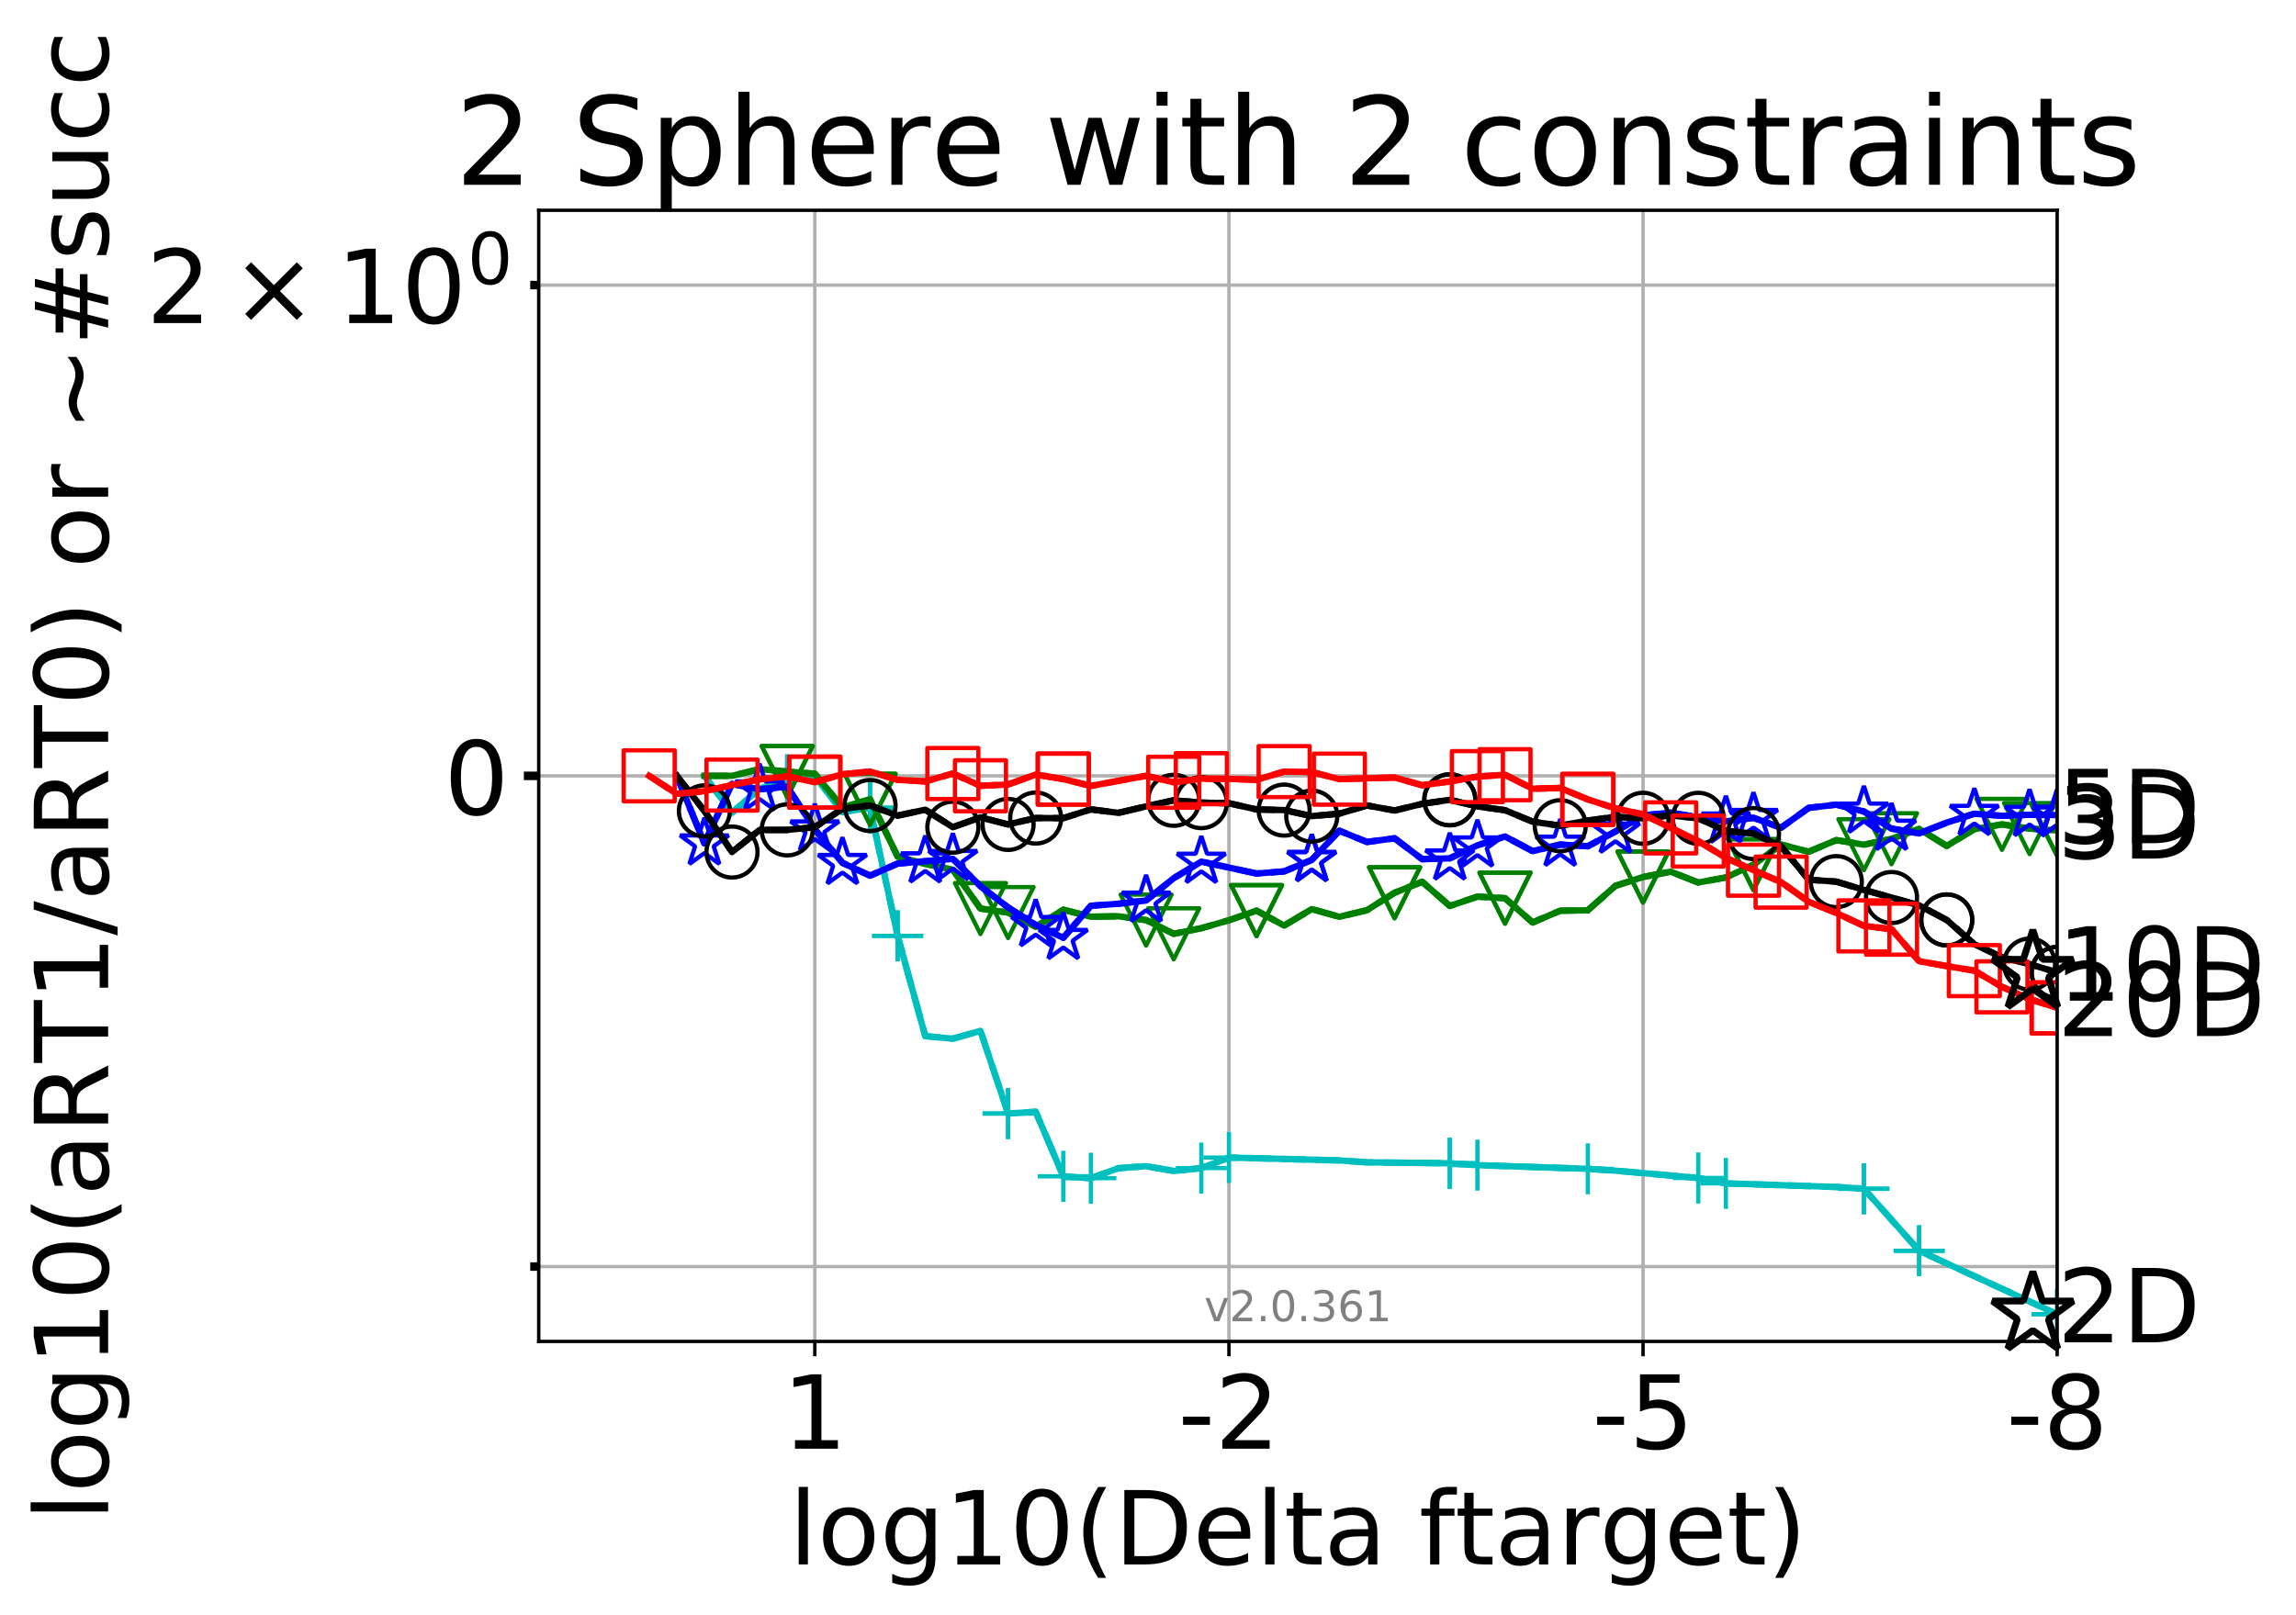 <?xml version="1.0" encoding="utf-8" standalone="no"?>
<!DOCTYPE svg PUBLIC "-//W3C//DTD SVG 1.1//EN"
  "http://www.w3.org/Graphics/SVG/1.1/DTD/svg11.dtd">
<!-- Created with matplotlib (http://matplotlib.org/) -->
<svg height="380pt" version="1.1" viewBox="0 0 540 380" width="540pt" xmlns="http://www.w3.org/2000/svg" xmlns:xlink="http://www.w3.org/1999/xlink">
 <defs>
  <style type="text/css">
*{stroke-linecap:butt;stroke-linejoin:round;}
  </style>
 </defs>
 <g id="figure_1">
  <g id="patch_1">
   <path d="M 0 380.235 
L 540.048 380.235 
L 540.048 0 
L 0 0 
z
" style="fill:#ffffff;"/>
  </g>
  <g id="axes_1">
   <g id="patch_2">
    <path d="M 126.707 315.58 
L 483.827 315.58 
L 483.827 49.468 
L 126.707 49.468 
z
" style="fill:#ffffff;"/>
   </g>
   <g id="matplotlib.axis_1">
    <g id="xtick_1">
     <g id="line2d_1">
      <path clip-path="url(#pe17e05e6d9)" d="M 483.827 315.58 
L 483.827 49.468 
" style="fill:none;stroke:#b0b0b0;stroke-linecap:square;stroke-width:0.8;"/>
     </g>
     <g id="line2d_2">
      <defs>
       <path d="M 0 0 
L 0 3.5 
" id="mbc5175b34f" style="stroke:#000000;stroke-width:0.8;"/>
      </defs>
      <g>
       <use style="stroke:#000000;stroke-width:0.8;" x="483.827" xlink:href="#mbc5175b34f" y="315.58"/>
      </g>
     </g>
     <g id="text_1">
      <!-- -8 -->
      <defs>
       <path d="M 4.891 31.391 
L 31.203 31.391 
L 31.203 23.391 
L 4.891 23.391 
z
" id="DejaVuSans-2d"/>
       <path d="M 31.781 34.625 
Q 24.75 34.625 20.719 30.859 
Q 16.703 27.094 16.703 20.516 
Q 16.703 13.922 20.719 10.156 
Q 24.75 6.391 31.781 6.391 
Q 38.812 6.391 42.859 10.172 
Q 46.922 13.969 46.922 20.516 
Q 46.922 27.094 42.891 30.859 
Q 38.875 34.625 31.781 34.625 
z
M 21.922 38.812 
Q 15.578 40.375 12.031 44.719 
Q 8.5 49.078 8.5 55.328 
Q 8.5 64.062 14.719 69.141 
Q 20.953 74.219 31.781 74.219 
Q 42.672 74.219 48.875 69.141 
Q 55.078 64.062 55.078 55.328 
Q 55.078 49.078 51.531 44.719 
Q 48 40.375 41.703 38.812 
Q 48.828 37.156 52.797 32.312 
Q 56.781 27.484 56.781 20.516 
Q 56.781 9.906 50.312 4.234 
Q 43.844 -1.422 31.781 -1.422 
Q 19.734 -1.422 13.25 4.234 
Q 6.781 9.906 6.781 20.516 
Q 6.781 27.484 10.781 32.312 
Q 14.797 37.156 21.922 38.812 
z
M 18.312 54.391 
Q 18.312 48.734 21.844 45.562 
Q 25.391 42.391 31.781 42.391 
Q 38.141 42.391 41.719 45.562 
Q 45.312 48.734 45.312 54.391 
Q 45.312 60.062 41.719 63.234 
Q 38.141 66.406 31.781 66.406 
Q 25.391 66.406 21.844 63.234 
Q 18.312 60.062 18.312 54.391 
z
" id="DejaVuSans-38"/>
      </defs>
      <g transform="translate(471.863 340.816)scale(0.24 -0.24)">
       <use xlink:href="#DejaVuSans-2d"/>
       <use x="36.084" xlink:href="#DejaVuSans-38"/>
      </g>
     </g>
    </g>
    <g id="xtick_2">
     <g id="line2d_3">
      <path clip-path="url(#pe17e05e6d9)" d="M 386.431 315.58 
L 386.431 49.468 
" style="fill:none;stroke:#b0b0b0;stroke-linecap:square;stroke-width:0.8;"/>
     </g>
     <g id="line2d_4">
      <g>
       <use style="stroke:#000000;stroke-width:0.8;" x="386.431" xlink:href="#mbc5175b34f" y="315.58"/>
      </g>
     </g>
     <g id="text_2">
      <!-- -5 -->
      <defs>
       <path d="M 10.797 72.906 
L 49.516 72.906 
L 49.516 64.594 
L 19.828 64.594 
L 19.828 46.734 
Q 21.969 47.469 24.109 47.828 
Q 26.266 48.188 28.422 48.188 
Q 40.625 48.188 47.75 41.5 
Q 54.891 34.812 54.891 23.391 
Q 54.891 11.625 47.562 5.094 
Q 40.234 -1.422 26.906 -1.422 
Q 22.312 -1.422 17.547 -0.641 
Q 12.797 0.141 7.719 1.703 
L 7.719 11.625 
Q 12.109 9.234 16.797 8.062 
Q 21.484 6.891 26.703 6.891 
Q 35.156 6.891 40.078 11.328 
Q 45.016 15.766 45.016 23.391 
Q 45.016 31 40.078 35.438 
Q 35.156 39.891 26.703 39.891 
Q 22.75 39.891 18.812 39.016 
Q 14.891 38.141 10.797 36.281 
z
" id="DejaVuSans-35"/>
      </defs>
      <g transform="translate(374.467 340.816)scale(0.24 -0.24)">
       <use xlink:href="#DejaVuSans-2d"/>
       <use x="36.084" xlink:href="#DejaVuSans-35"/>
      </g>
     </g>
    </g>
    <g id="xtick_3">
     <g id="line2d_5">
      <path clip-path="url(#pe17e05e6d9)" d="M 289.035 315.58 
L 289.035 49.468 
" style="fill:none;stroke:#b0b0b0;stroke-linecap:square;stroke-width:0.8;"/>
     </g>
     <g id="line2d_6">
      <g>
       <use style="stroke:#000000;stroke-width:0.8;" x="289.035" xlink:href="#mbc5175b34f" y="315.58"/>
      </g>
     </g>
     <g id="text_3">
      <!-- -2 -->
      <defs>
       <path d="M 19.188 8.297 
L 53.609 8.297 
L 53.609 0 
L 7.328 0 
L 7.328 8.297 
Q 12.938 14.109 22.625 23.891 
Q 32.328 33.688 34.812 36.531 
Q 39.547 41.844 41.422 45.531 
Q 43.312 49.219 43.312 52.781 
Q 43.312 58.594 39.234 62.25 
Q 35.156 65.922 28.609 65.922 
Q 23.969 65.922 18.812 64.312 
Q 13.672 62.703 7.812 59.422 
L 7.812 69.391 
Q 13.766 71.781 18.938 73 
Q 24.125 74.219 28.422 74.219 
Q 39.75 74.219 46.484 68.547 
Q 53.219 62.891 53.219 53.422 
Q 53.219 48.922 51.531 44.891 
Q 49.859 40.875 45.406 35.406 
Q 44.188 33.984 37.641 27.219 
Q 31.109 20.453 19.188 8.297 
z
" id="DejaVuSans-32"/>
      </defs>
      <g transform="translate(277.07 340.816)scale(0.24 -0.24)">
       <use xlink:href="#DejaVuSans-2d"/>
       <use x="36.084" xlink:href="#DejaVuSans-32"/>
      </g>
     </g>
    </g>
    <g id="xtick_4">
     <g id="line2d_7">
      <path clip-path="url(#pe17e05e6d9)" d="M 191.638 315.58 
L 191.638 49.468 
" style="fill:none;stroke:#b0b0b0;stroke-linecap:square;stroke-width:0.8;"/>
     </g>
     <g id="line2d_8">
      <g>
       <use style="stroke:#000000;stroke-width:0.8;" x="191.638" xlink:href="#mbc5175b34f" y="315.58"/>
      </g>
     </g>
     <g id="text_4">
      <!-- 1 -->
      <defs>
       <path d="M 12.406 8.297 
L 28.516 8.297 
L 28.516 63.922 
L 10.984 60.406 
L 10.984 69.391 
L 28.422 72.906 
L 38.281 72.906 
L 38.281 8.297 
L 54.391 8.297 
L 54.391 0 
L 12.406 0 
z
" id="DejaVuSans-31"/>
      </defs>
      <g transform="translate(184.003 340.816)scale(0.24 -0.24)">
       <use xlink:href="#DejaVuSans-31"/>
      </g>
     </g>
    </g>
    <g id="text_5">
     <!-- log10(Delta ftarget) -->
     <defs>
      <path d="M 9.422 75.984 
L 18.406 75.984 
L 18.406 0 
L 9.422 0 
z
" id="DejaVuSans-6c"/>
      <path d="M 30.609 48.391 
Q 23.391 48.391 19.188 42.75 
Q 14.984 37.109 14.984 27.297 
Q 14.984 17.484 19.156 11.844 
Q 23.344 6.203 30.609 6.203 
Q 37.797 6.203 41.984 11.859 
Q 46.188 17.531 46.188 27.297 
Q 46.188 37.016 41.984 42.703 
Q 37.797 48.391 30.609 48.391 
z
M 30.609 56 
Q 42.328 56 49.016 48.375 
Q 55.719 40.766 55.719 27.297 
Q 55.719 13.875 49.016 6.219 
Q 42.328 -1.422 30.609 -1.422 
Q 18.844 -1.422 12.172 6.219 
Q 5.516 13.875 5.516 27.297 
Q 5.516 40.766 12.172 48.375 
Q 18.844 56 30.609 56 
z
" id="DejaVuSans-6f"/>
      <path d="M 45.406 27.984 
Q 45.406 37.75 41.375 43.109 
Q 37.359 48.484 30.078 48.484 
Q 22.859 48.484 18.828 43.109 
Q 14.797 37.75 14.797 27.984 
Q 14.797 18.266 18.828 12.891 
Q 22.859 7.516 30.078 7.516 
Q 37.359 7.516 41.375 12.891 
Q 45.406 18.266 45.406 27.984 
z
M 54.391 6.781 
Q 54.391 -7.172 48.188 -13.984 
Q 42 -20.797 29.203 -20.797 
Q 24.469 -20.797 20.266 -20.094 
Q 16.062 -19.391 12.109 -17.922 
L 12.109 -9.188 
Q 16.062 -11.328 19.922 -12.344 
Q 23.781 -13.375 27.781 -13.375 
Q 36.625 -13.375 41.016 -8.766 
Q 45.406 -4.156 45.406 5.172 
L 45.406 9.625 
Q 42.625 4.781 38.281 2.391 
Q 33.938 0 27.875 0 
Q 17.828 0 11.672 7.656 
Q 5.516 15.328 5.516 27.984 
Q 5.516 40.672 11.672 48.328 
Q 17.828 56 27.875 56 
Q 33.938 56 38.281 53.609 
Q 42.625 51.219 45.406 46.391 
L 45.406 54.688 
L 54.391 54.688 
z
" id="DejaVuSans-67"/>
      <path d="M 31.781 66.406 
Q 24.172 66.406 20.328 58.906 
Q 16.5 51.422 16.5 36.375 
Q 16.5 21.391 20.328 13.891 
Q 24.172 6.391 31.781 6.391 
Q 39.453 6.391 43.281 13.891 
Q 47.125 21.391 47.125 36.375 
Q 47.125 51.422 43.281 58.906 
Q 39.453 66.406 31.781 66.406 
z
M 31.781 74.219 
Q 44.047 74.219 50.516 64.516 
Q 56.984 54.828 56.984 36.375 
Q 56.984 17.969 50.516 8.266 
Q 44.047 -1.422 31.781 -1.422 
Q 19.531 -1.422 13.062 8.266 
Q 6.594 17.969 6.594 36.375 
Q 6.594 54.828 13.062 64.516 
Q 19.531 74.219 31.781 74.219 
z
" id="DejaVuSans-30"/>
      <path d="M 31 75.875 
Q 24.469 64.656 21.281 53.656 
Q 18.109 42.672 18.109 31.391 
Q 18.109 20.125 21.312 9.062 
Q 24.516 -2 31 -13.188 
L 23.188 -13.188 
Q 15.875 -1.703 12.234 9.375 
Q 8.594 20.453 8.594 31.391 
Q 8.594 42.281 12.203 53.312 
Q 15.828 64.359 23.188 75.875 
z
" id="DejaVuSans-28"/>
      <path d="M 19.672 64.797 
L 19.672 8.109 
L 31.594 8.109 
Q 46.688 8.109 53.688 14.938 
Q 60.688 21.781 60.688 36.531 
Q 60.688 51.172 53.688 57.984 
Q 46.688 64.797 31.594 64.797 
z
M 9.812 72.906 
L 30.078 72.906 
Q 51.266 72.906 61.172 64.094 
Q 71.094 55.281 71.094 36.531 
Q 71.094 17.672 61.125 8.828 
Q 51.172 0 30.078 0 
L 9.812 0 
z
" id="DejaVuSans-44"/>
      <path d="M 56.203 29.594 
L 56.203 25.203 
L 14.891 25.203 
Q 15.484 15.922 20.484 11.062 
Q 25.484 6.203 34.422 6.203 
Q 39.594 6.203 44.453 7.469 
Q 49.312 8.734 54.109 11.281 
L 54.109 2.781 
Q 49.266 0.734 44.188 -0.344 
Q 39.109 -1.422 33.891 -1.422 
Q 20.797 -1.422 13.156 6.188 
Q 5.516 13.812 5.516 26.812 
Q 5.516 40.234 12.766 48.109 
Q 20.016 56 32.328 56 
Q 43.359 56 49.781 48.891 
Q 56.203 41.797 56.203 29.594 
z
M 47.219 32.234 
Q 47.125 39.594 43.094 43.984 
Q 39.062 48.391 32.422 48.391 
Q 24.906 48.391 20.391 44.141 
Q 15.875 39.891 15.188 32.172 
z
" id="DejaVuSans-65"/>
      <path d="M 18.312 70.219 
L 18.312 54.688 
L 36.812 54.688 
L 36.812 47.703 
L 18.312 47.703 
L 18.312 18.016 
Q 18.312 11.328 20.141 9.422 
Q 21.969 7.516 27.594 7.516 
L 36.812 7.516 
L 36.812 0 
L 27.594 0 
Q 17.188 0 13.234 3.875 
Q 9.281 7.766 9.281 18.016 
L 9.281 47.703 
L 2.688 47.703 
L 2.688 54.688 
L 9.281 54.688 
L 9.281 70.219 
z
" id="DejaVuSans-74"/>
      <path d="M 34.281 27.484 
Q 23.391 27.484 19.188 25 
Q 14.984 22.516 14.984 16.5 
Q 14.984 11.719 18.141 8.906 
Q 21.297 6.109 26.703 6.109 
Q 34.188 6.109 38.703 11.406 
Q 43.219 16.703 43.219 25.484 
L 43.219 27.484 
z
M 52.203 31.203 
L 52.203 0 
L 43.219 0 
L 43.219 8.297 
Q 40.141 3.328 35.547 0.953 
Q 30.953 -1.422 24.312 -1.422 
Q 15.922 -1.422 10.953 3.297 
Q 6 8.016 6 15.922 
Q 6 25.141 12.172 29.828 
Q 18.359 34.516 30.609 34.516 
L 43.219 34.516 
L 43.219 35.406 
Q 43.219 41.609 39.141 45 
Q 35.062 48.391 27.688 48.391 
Q 23 48.391 18.547 47.266 
Q 14.109 46.141 10.016 43.891 
L 10.016 52.203 
Q 14.938 54.109 19.578 55.047 
Q 24.219 56 28.609 56 
Q 40.484 56 46.344 49.844 
Q 52.203 43.703 52.203 31.203 
z
" id="DejaVuSans-61"/>
      <path id="DejaVuSans-20"/>
      <path d="M 37.109 75.984 
L 37.109 68.5 
L 28.516 68.5 
Q 23.688 68.5 21.797 66.547 
Q 19.922 64.594 19.922 59.516 
L 19.922 54.688 
L 34.719 54.688 
L 34.719 47.703 
L 19.922 47.703 
L 19.922 0 
L 10.891 0 
L 10.891 47.703 
L 2.297 47.703 
L 2.297 54.688 
L 10.891 54.688 
L 10.891 58.5 
Q 10.891 67.625 15.141 71.797 
Q 19.391 75.984 28.609 75.984 
z
" id="DejaVuSans-66"/>
      <path d="M 41.109 46.297 
Q 39.594 47.172 37.812 47.578 
Q 36.031 48 33.891 48 
Q 26.266 48 22.188 43.047 
Q 18.109 38.094 18.109 28.812 
L 18.109 0 
L 9.078 0 
L 9.078 54.688 
L 18.109 54.688 
L 18.109 46.188 
Q 20.953 51.172 25.484 53.578 
Q 30.031 56 36.531 56 
Q 37.453 56 38.578 55.875 
Q 39.703 55.766 41.062 55.516 
z
" id="DejaVuSans-72"/>
      <path d="M 8.016 75.875 
L 15.828 75.875 
Q 23.141 64.359 26.781 53.312 
Q 30.422 42.281 30.422 31.391 
Q 30.422 20.453 26.781 9.375 
Q 23.141 -1.703 15.828 -13.188 
L 8.016 -13.188 
Q 14.5 -2 17.703 9.062 
Q 20.906 20.125 20.906 31.391 
Q 20.906 42.672 17.703 53.656 
Q 14.5 64.656 8.016 75.875 
z
" id="DejaVuSans-29"/>
     </defs>
     <g transform="translate(185.592 368.043)scale(0.24 -0.24)">
      <use xlink:href="#DejaVuSans-6c"/>
      <use x="27.783" xlink:href="#DejaVuSans-6f"/>
      <use x="88.965" xlink:href="#DejaVuSans-67"/>
      <use x="152.441" xlink:href="#DejaVuSans-31"/>
      <use x="216.064" xlink:href="#DejaVuSans-30"/>
      <use x="279.688" xlink:href="#DejaVuSans-28"/>
      <use x="318.701" xlink:href="#DejaVuSans-44"/>
      <use x="395.703" xlink:href="#DejaVuSans-65"/>
      <use x="457.227" xlink:href="#DejaVuSans-6c"/>
      <use x="485.01" xlink:href="#DejaVuSans-74"/>
      <use x="524.219" xlink:href="#DejaVuSans-61"/>
      <use x="585.498" xlink:href="#DejaVuSans-20"/>
      <use x="617.285" xlink:href="#DejaVuSans-66"/>
      <use x="652.475" xlink:href="#DejaVuSans-74"/>
      <use x="691.684" xlink:href="#DejaVuSans-61"/>
      <use x="752.963" xlink:href="#DejaVuSans-72"/>
      <use x="794.061" xlink:href="#DejaVuSans-67"/>
      <use x="857.537" xlink:href="#DejaVuSans-65"/>
      <use x="919.061" xlink:href="#DejaVuSans-74"/>
      <use x="958.27" xlink:href="#DejaVuSans-29"/>
     </g>
    </g>
   </g>
   <g id="matplotlib.axis_2">
    <g id="ytick_1">
     <g id="line2d_9">
      <path clip-path="url(#pe17e05e6d9)" d="M 126.707 182.524 
L 483.827 182.524 
" style="fill:none;stroke:#b0b0b0;stroke-linecap:square;stroke-width:0.8;"/>
     </g>
     <g id="line2d_10">
      <defs>
       <path d="M 0 0 
L -3.5 0 
" id="m112c23f086" style="stroke:#000000;stroke-width:2;"/>
      </defs>
      <g>
       <use style="stroke:#000000;stroke-width:2;" x="126.707" xlink:href="#m112c23f086" y="182.524"/>
      </g>
     </g>
     <g id="text_6">
      <!-- 0 -->
      <g transform="translate(104.438 191.642)scale(0.24 -0.24)">
       <use xlink:href="#DejaVuSans-30"/>
      </g>
     </g>
    </g>
    <g id="ytick_2">
     <g id="line2d_11">
      <path clip-path="url(#pe17e05e6d9)" d="M 126.707 297.974 
L 483.827 297.974 
" style="fill:none;stroke:#b0b0b0;stroke-linecap:square;stroke-width:0.8;"/>
     </g>
     <g id="line2d_12">
      <defs>
       <path d="M 0 0 
L -2 0 
" id="mca114f76ba" style="stroke:#000000;stroke-width:2;"/>
      </defs>
      <g>
       <use style="stroke:#000000;stroke-width:2;" x="126.707" xlink:href="#mca114f76ba" y="297.974"/>
      </g>
     </g>
    </g>
    <g id="ytick_3">
     <g id="line2d_13">
      <path clip-path="url(#pe17e05e6d9)" d="M 126.707 67.073 
L 483.827 67.073 
" style="fill:none;stroke:#b0b0b0;stroke-linecap:square;stroke-width:0.8;"/>
     </g>
     <g id="line2d_14">
      <g>
       <use style="stroke:#000000;stroke-width:2;" x="126.707" xlink:href="#mca114f76ba" y="67.073"/>
      </g>
     </g>
     <g id="text_7">
      <!-- $\mathdefault{2\times10^{0}}$ -->
      <defs>
       <path d="M 70.125 53.719 
L 47.797 31.297 
L 70.125 8.984 
L 64.312 3.078 
L 41.891 25.484 
L 19.484 3.078 
L 13.719 8.984 
L 35.984 31.297 
L 13.719 53.719 
L 19.484 59.625 
L 41.891 37.203 
L 64.312 59.625 
z
" id="DejaVuSans-d7"/>
      </defs>
      <g transform="translate(34.428 76.191)scale(0.24 -0.24)">
       <use transform="translate(0 0.766)" xlink:href="#DejaVuSans-32"/>
       <use transform="translate(83.105 0.766)" xlink:href="#DejaVuSans-d7"/>
       <use transform="translate(186.377 0.766)" xlink:href="#DejaVuSans-31"/>
       <use transform="translate(250 0.766)" xlink:href="#DejaVuSans-30"/>
       <use transform="translate(314.58 39.047)scale(0.7)" xlink:href="#DejaVuSans-30"/>
      </g>
     </g>
    </g>
    <g id="text_8">
     <!-- log10(aRT1/aRT0) or ~#succ -->
     <defs>
      <path d="M 44.391 34.188 
Q 47.562 33.109 50.562 29.594 
Q 53.562 26.078 56.594 19.922 
L 66.609 0 
L 56 0 
L 46.688 18.703 
Q 43.062 26.031 39.672 28.422 
Q 36.281 30.812 30.422 30.812 
L 19.672 30.812 
L 19.672 0 
L 9.812 0 
L 9.812 72.906 
L 32.078 72.906 
Q 44.578 72.906 50.734 67.672 
Q 56.891 62.453 56.891 51.906 
Q 56.891 45.016 53.688 40.469 
Q 50.484 35.938 44.391 34.188 
z
M 19.672 64.797 
L 19.672 38.922 
L 32.078 38.922 
Q 39.203 38.922 42.844 42.219 
Q 46.484 45.516 46.484 51.906 
Q 46.484 58.297 42.844 61.547 
Q 39.203 64.797 32.078 64.797 
z
" id="DejaVuSans-52"/>
      <path d="M -0.297 72.906 
L 61.375 72.906 
L 61.375 64.594 
L 35.5 64.594 
L 35.5 0 
L 25.594 0 
L 25.594 64.594 
L -0.297 64.594 
z
" id="DejaVuSans-54"/>
      <path d="M 25.391 72.906 
L 33.688 72.906 
L 8.297 -9.281 
L 0 -9.281 
z
" id="DejaVuSans-2f"/>
      <path d="M 73.188 39.891 
L 73.188 31.203 
Q 68.062 27.344 63.688 25.688 
Q 59.328 24.031 54.594 24.031 
Q 49.219 24.031 42.094 26.906 
Q 41.547 27.094 41.312 27.203 
Q 40.969 27.344 40.234 27.594 
Q 32.672 30.609 28.078 30.609 
Q 23.781 30.609 19.578 28.734 
Q 15.375 26.859 10.594 22.797 
L 10.594 31.5 
Q 15.719 35.359 20.094 37.031 
Q 24.469 38.719 29.203 38.719 
Q 34.578 38.719 41.75 35.797 
Q 42.234 35.594 42.484 35.5 
Q 42.875 35.359 43.562 35.109 
Q 51.125 32.078 55.719 32.078 
Q 59.906 32.078 64.031 33.938 
Q 68.172 35.797 73.188 39.891 
z
" id="DejaVuSans-7e"/>
      <path d="M 51.125 44 
L 36.922 44 
L 32.812 27.688 
L 47.125 27.688 
z
M 43.797 71.781 
L 38.719 51.516 
L 52.984 51.516 
L 58.109 71.781 
L 65.922 71.781 
L 60.891 51.516 
L 76.125 51.516 
L 76.125 44 
L 58.984 44 
L 54.984 27.688 
L 70.516 27.688 
L 70.516 20.219 
L 53.078 20.219 
L 48 0 
L 40.188 0 
L 45.219 20.219 
L 30.906 20.219 
L 25.875 0 
L 18.016 0 
L 23.094 20.219 
L 7.719 20.219 
L 7.719 27.688 
L 24.906 27.688 
L 29 44 
L 13.281 44 
L 13.281 51.516 
L 30.906 51.516 
L 35.891 71.781 
z
" id="DejaVuSans-23"/>
      <path d="M 44.281 53.078 
L 44.281 44.578 
Q 40.484 46.531 36.375 47.5 
Q 32.281 48.484 27.875 48.484 
Q 21.188 48.484 17.844 46.438 
Q 14.5 44.391 14.5 40.281 
Q 14.5 37.156 16.891 35.375 
Q 19.281 33.594 26.516 31.984 
L 29.594 31.297 
Q 39.156 29.25 43.188 25.516 
Q 47.219 21.781 47.219 15.094 
Q 47.219 7.469 41.188 3.016 
Q 35.156 -1.422 24.609 -1.422 
Q 20.219 -1.422 15.453 -0.562 
Q 10.688 0.297 5.422 2 
L 5.422 11.281 
Q 10.406 8.688 15.234 7.391 
Q 20.062 6.109 24.812 6.109 
Q 31.156 6.109 34.562 8.281 
Q 37.984 10.453 37.984 14.406 
Q 37.984 18.062 35.516 20.016 
Q 33.062 21.969 24.703 23.781 
L 21.578 24.516 
Q 13.234 26.266 9.516 29.906 
Q 5.812 33.547 5.812 39.891 
Q 5.812 47.609 11.281 51.797 
Q 16.75 56 26.812 56 
Q 31.781 56 36.172 55.266 
Q 40.578 54.547 44.281 53.078 
z
" id="DejaVuSans-73"/>
      <path d="M 8.5 21.578 
L 8.5 54.688 
L 17.484 54.688 
L 17.484 21.922 
Q 17.484 14.156 20.5 10.266 
Q 23.531 6.391 29.594 6.391 
Q 36.859 6.391 41.078 11.031 
Q 45.312 15.672 45.312 23.688 
L 45.312 54.688 
L 54.297 54.688 
L 54.297 0 
L 45.312 0 
L 45.312 8.406 
Q 42.047 3.422 37.719 1 
Q 33.406 -1.422 27.688 -1.422 
Q 18.266 -1.422 13.375 4.438 
Q 8.5 10.297 8.5 21.578 
z
M 31.109 56 
z
" id="DejaVuSans-75"/>
      <path d="M 48.781 52.594 
L 48.781 44.188 
Q 44.969 46.297 41.141 47.344 
Q 37.312 48.391 33.406 48.391 
Q 24.656 48.391 19.812 42.844 
Q 14.984 37.312 14.984 27.297 
Q 14.984 17.281 19.812 11.734 
Q 24.656 6.203 33.406 6.203 
Q 37.312 6.203 41.141 7.25 
Q 44.969 8.297 48.781 10.406 
L 48.781 2.094 
Q 45.016 0.344 40.984 -0.531 
Q 36.969 -1.422 32.422 -1.422 
Q 20.062 -1.422 12.781 6.344 
Q 5.516 14.109 5.516 27.297 
Q 5.516 40.672 12.859 48.328 
Q 20.219 56 33.016 56 
Q 37.156 56 41.109 55.141 
Q 45.062 54.297 48.781 52.594 
z
" id="DejaVuSans-63"/>
     </defs>
     <g transform="translate(25.436 357.848)rotate(-90)scale(0.24 -0.24)">
      <use xlink:href="#DejaVuSans-6c"/>
      <use x="27.783" xlink:href="#DejaVuSans-6f"/>
      <use x="88.965" xlink:href="#DejaVuSans-67"/>
      <use x="152.441" xlink:href="#DejaVuSans-31"/>
      <use x="216.064" xlink:href="#DejaVuSans-30"/>
      <use x="279.688" xlink:href="#DejaVuSans-28"/>
      <use x="318.701" xlink:href="#DejaVuSans-61"/>
      <use x="379.98" xlink:href="#DejaVuSans-52"/>
      <use x="449.354" xlink:href="#DejaVuSans-54"/>
      <use x="510.438" xlink:href="#DejaVuSans-31"/>
      <use x="574.061" xlink:href="#DejaVuSans-2f"/>
      <use x="607.752" xlink:href="#DejaVuSans-61"/>
      <use x="669.031" xlink:href="#DejaVuSans-52"/>
      <use x="738.404" xlink:href="#DejaVuSans-54"/>
      <use x="799.488" xlink:href="#DejaVuSans-30"/>
      <use x="863.111" xlink:href="#DejaVuSans-29"/>
      <use x="902.125" xlink:href="#DejaVuSans-20"/>
      <use x="933.912" xlink:href="#DejaVuSans-6f"/>
      <use x="995.094" xlink:href="#DejaVuSans-72"/>
      <use x="1036.207" xlink:href="#DejaVuSans-20"/>
      <use x="1067.994" xlink:href="#DejaVuSans-7e"/>
      <use x="1151.783" xlink:href="#DejaVuSans-23"/>
      <use x="1235.572" xlink:href="#DejaVuSans-73"/>
      <use x="1287.672" xlink:href="#DejaVuSans-75"/>
      <use x="1351.051" xlink:href="#DejaVuSans-63"/>
      <use x="1406.031" xlink:href="#DejaVuSans-63"/>
     </g>
    </g>
   </g>
   <g id="line2d_15">
    <path clip-path="url(#pe17e05e6d9)" d="M 165.666 182.524 
L 172.159 191.178 
L 178.652 185.525 
L 185.145 183.473 
L 191.638 182.524 
L 198.131 191.067 
L 204.625 190.039 
L 211.118 220.166 
L 217.611 243.758 
L 224.104 244.363 
L 230.597 242.517 
L 237.09 261.972 
L 243.583 261.549 
L 250.076 276.74 
L 256.569 277.182 
L 263.062 274.823 
L 269.555 274.355 
L 276.049 275.485 
L 282.542 274.801 
L 289.035 272.325 
L 315.007 273.002 
L 321.5 273.448 
L 340.979 273.672 
L 347.473 274.11 
L 373.445 274.978 
L 379.938 275.41 
L 399.417 277.127 
L 405.91 278.403 
L 431.883 279.249 
L 438.376 279.67 
L 451.362 294.259 
L 483.827 309.169 
" style="fill:none;stroke:#00bfbf;stroke-dasharray:5.55,2.4;stroke-dashoffset:0;stroke-width:1.5;"/>
   </g>
   <g id="line2d_16">
    <defs>
     <path d="M -6 0 
L 6 0 
M 0 6 
L 0 -6 
" id="mf8aa1dcec4" style="stroke:#00bfbf;"/>
    </defs>
    <g clip-path="url(#pe17e05e6d9)">
     <use style="fill:none;stroke:#00bfbf;" x="185.145" xlink:href="#mf8aa1dcec4" y="183.473"/>
     <use style="fill:none;stroke:#00bfbf;" x="204.625" xlink:href="#mf8aa1dcec4" y="190.039"/>
     <use style="fill:none;stroke:#00bfbf;" x="211.118" xlink:href="#mf8aa1dcec4" y="220.166"/>
     <use style="fill:none;stroke:#00bfbf;" x="237.09" xlink:href="#mf8aa1dcec4" y="261.972"/>
     <use style="fill:none;stroke:#00bfbf;" x="256.569" xlink:href="#mf8aa1dcec4" y="277.182"/>
     <use style="fill:none;stroke:#00bfbf;" x="289.035" xlink:href="#mf8aa1dcec4" y="272.325"/>
     <use style="fill:none;stroke:#00bfbf;" x="340.979" xlink:href="#mf8aa1dcec4" y="273.672"/>
     <use style="fill:none;stroke:#00bfbf;" x="347.473" xlink:href="#mf8aa1dcec4" y="274.11"/>
     <use style="fill:none;stroke:#00bfbf;" x="399.417" xlink:href="#mf8aa1dcec4" y="277.127"/>
     <use style="fill:none;stroke:#00bfbf;" x="438.376" xlink:href="#mf8aa1dcec4" y="279.67"/>
     <use style="fill:none;stroke:#00bfbf;" x="451.362" xlink:href="#mf8aa1dcec4" y="294.259"/>
     <use style="fill:none;stroke:#00bfbf;" x="483.827" xlink:href="#mf8aa1dcec4" y="309.169"/>
    </g>
   </g>
   <g id="line2d_17"/>
   <g id="line2d_18">
    <path clip-path="url(#pe17e05e6d9)" d="M 165.666 182.524 
L 172.159 191.178 
L 178.652 185.525 
L 185.145 183.473 
L 191.638 182.524 
L 198.131 191.067 
L 204.625 190.039 
L 211.118 220.166 
L 217.611 243.758 
L 224.104 244.363 
L 230.597 242.517 
L 237.09 261.972 
L 243.583 261.549 
L 250.076 276.74 
L 256.569 277.182 
L 263.062 274.823 
L 269.555 274.355 
L 276.049 275.485 
L 282.542 274.801 
L 289.035 272.325 
L 315.007 273.002 
L 321.5 273.448 
L 340.979 273.672 
L 347.473 274.11 
L 373.445 274.978 
L 379.938 275.41 
L 399.417 277.127 
L 405.91 278.403 
L 431.883 279.249 
L 438.376 279.67 
L 451.362 294.259 
L 483.827 309.169 
" style="fill:none;stroke:#00bfbf;stroke-linecap:square;stroke-width:1.5;"/>
   </g>
   <g id="line2d_19">
    <g clip-path="url(#pe17e05e6d9)">
     <use style="fill:none;stroke:#00bfbf;" x="185.145" xlink:href="#mf8aa1dcec4" y="183.473"/>
     <use style="fill:none;stroke:#00bfbf;" x="204.625" xlink:href="#mf8aa1dcec4" y="190.039"/>
     <use style="fill:none;stroke:#00bfbf;" x="211.118" xlink:href="#mf8aa1dcec4" y="220.166"/>
     <use style="fill:none;stroke:#00bfbf;" x="237.09" xlink:href="#mf8aa1dcec4" y="261.972"/>
     <use style="fill:none;stroke:#00bfbf;" x="250.076" xlink:href="#mf8aa1dcec4" y="276.74"/>
     <use style="fill:none;stroke:#00bfbf;" x="282.542" xlink:href="#mf8aa1dcec4" y="274.801"/>
     <use style="fill:none;stroke:#00bfbf;" x="340.979" xlink:href="#mf8aa1dcec4" y="273.672"/>
     <use style="fill:none;stroke:#00bfbf;" x="373.445" xlink:href="#mf8aa1dcec4" y="274.978"/>
     <use style="fill:none;stroke:#00bfbf;" x="405.91" xlink:href="#mf8aa1dcec4" y="278.403"/>
     <use style="fill:none;stroke:#00bfbf;" x="438.376" xlink:href="#mf8aa1dcec4" y="279.67"/>
     <use style="fill:none;stroke:#00bfbf;" x="451.362" xlink:href="#mf8aa1dcec4" y="294.259"/>
     <use style="fill:none;stroke:#00bfbf;" x="483.827" xlink:href="#mf8aa1dcec4" y="309.169"/>
    </g>
   </g>
   <g id="line2d_20">
    <path clip-path="url(#pe17e05e6d9)" d="M 165.666 182.524 
L 172.159 182.524 
L 178.652 180.945 
L 185.145 181.514 
L 191.638 182.032 
L 198.131 189.928 
L 204.625 188.046 
L 211.118 201.53 
L 217.611 203.238 
L 224.104 204.601 
L 230.597 213.748 
L 237.09 214.69 
L 243.583 218.033 
L 250.076 214.016 
L 256.569 215.664 
L 263.062 215.562 
L 269.555 216.465 
L 276.049 219.691 
L 282.542 218.365 
L 289.035 216.501 
L 295.528 214.238 
L 302.021 217.752 
L 308.514 213.874 
L 315.007 215.686 
L 321.5 214.13 
L 327.993 210.026 
L 334.486 207.446 
L 340.979 213.135 
L 347.473 210.938 
L 353.966 211.308 
L 360.459 217.024 
L 366.952 214.256 
L 373.445 214.148 
L 379.938 208.402 
L 386.431 206.328 
L 392.924 205.075 
L 399.417 207.618 
L 405.91 206.433 
L 412.404 203.422 
L 418.897 198.684 
L 425.39 200.383 
L 431.883 197.641 
L 438.376 198.726 
L 444.869 197.326 
L 451.362 195.017 
L 457.855 199.014 
L 464.348 195.064 
L 470.841 193.942 
L 477.334 194.932 
L 483.827 195.369 
" style="fill:none;stroke:#008000;stroke-dasharray:5.55,2.4;stroke-dashoffset:0;stroke-width:1.5;"/>
   </g>
   <g id="line2d_21">
    <defs>
     <path d="M -0 6 
L 6 -6 
L -6 -6 
z
" id="m6964d6e59c" style="stroke:#008000;stroke-linejoin:miter;"/>
    </defs>
    <g clip-path="url(#pe17e05e6d9)">
     <use style="fill:none;stroke:#008000;stroke-linejoin:miter;" x="185.145" xlink:href="#m6964d6e59c" y="181.514"/>
     <use style="fill:none;stroke:#008000;stroke-linejoin:miter;" x="204.625" xlink:href="#m6964d6e59c" y="188.046"/>
     <use style="fill:none;stroke:#008000;stroke-linejoin:miter;" x="237.09" xlink:href="#m6964d6e59c" y="214.69"/>
     <use style="fill:none;stroke:#008000;stroke-linejoin:miter;" x="276.049" xlink:href="#m6964d6e59c" y="219.691"/>
     <use style="fill:none;stroke:#008000;stroke-linejoin:miter;" x="295.528" xlink:href="#m6964d6e59c" y="214.238"/>
     <use style="fill:none;stroke:#008000;stroke-linejoin:miter;" x="327.993" xlink:href="#m6964d6e59c" y="210.026"/>
     <use style="fill:none;stroke:#008000;stroke-linejoin:miter;" x="353.966" xlink:href="#m6964d6e59c" y="211.308"/>
     <use style="fill:none;stroke:#008000;stroke-linejoin:miter;" x="386.431" xlink:href="#m6964d6e59c" y="206.328"/>
     <use style="fill:none;stroke:#008000;stroke-linejoin:miter;" x="412.404" xlink:href="#m6964d6e59c" y="203.422"/>
     <use style="fill:none;stroke:#008000;stroke-linejoin:miter;" x="438.376" xlink:href="#m6964d6e59c" y="198.726"/>
     <use style="fill:none;stroke:#008000;stroke-linejoin:miter;" x="477.334" xlink:href="#m6964d6e59c" y="194.932"/>
     <use style="fill:none;stroke:#008000;stroke-linejoin:miter;" x="483.827" xlink:href="#m6964d6e59c" y="195.369"/>
    </g>
   </g>
   <g id="line2d_22"/>
   <g id="line2d_23">
    <path clip-path="url(#pe17e05e6d9)" d="M 165.666 182.524 
L 172.159 182.524 
L 178.652 180.945 
L 185.145 181.514 
L 191.638 182.032 
L 198.131 189.928 
L 204.625 188.046 
L 211.118 201.53 
L 217.611 203.238 
L 224.104 204.601 
L 230.597 213.748 
L 237.09 214.69 
L 243.583 218.033 
L 250.076 214.016 
L 256.569 215.664 
L 263.062 215.562 
L 269.555 216.465 
L 276.049 219.691 
L 282.542 218.365 
L 289.035 216.501 
L 295.528 214.238 
L 302.021 217.752 
L 308.514 213.874 
L 315.007 215.686 
L 321.5 214.13 
L 327.993 210.026 
L 334.486 207.446 
L 340.979 213.135 
L 347.473 210.938 
L 353.966 211.308 
L 360.459 217.024 
L 366.952 214.256 
L 373.445 214.148 
L 379.938 208.402 
L 386.431 206.328 
L 392.924 205.075 
L 399.417 207.618 
L 405.91 206.433 
L 412.404 203.422 
L 418.897 198.684 
L 425.39 200.383 
L 431.883 197.641 
L 438.376 198.726 
L 444.869 197.326 
L 451.362 195.017 
L 457.855 199.014 
L 464.348 195.064 
L 470.841 193.942 
L 477.334 194.932 
L 483.827 195.369 
" style="fill:none;stroke:#008000;stroke-linecap:square;stroke-width:1.5;"/>
   </g>
   <g id="line2d_24">
    <g clip-path="url(#pe17e05e6d9)">
     <use style="fill:none;stroke:#008000;stroke-linejoin:miter;" x="185.145" xlink:href="#m6964d6e59c" y="181.514"/>
     <use style="fill:none;stroke:#008000;stroke-linejoin:miter;" x="204.625" xlink:href="#m6964d6e59c" y="188.046"/>
     <use style="fill:none;stroke:#008000;stroke-linejoin:miter;" x="230.597" xlink:href="#m6964d6e59c" y="213.748"/>
     <use style="fill:none;stroke:#008000;stroke-linejoin:miter;" x="269.555" xlink:href="#m6964d6e59c" y="216.465"/>
     <use style="fill:none;stroke:#008000;stroke-linejoin:miter;" x="295.528" xlink:href="#m6964d6e59c" y="214.238"/>
     <use style="fill:none;stroke:#008000;stroke-linejoin:miter;" x="327.993" xlink:href="#m6964d6e59c" y="210.026"/>
     <use style="fill:none;stroke:#008000;stroke-linejoin:miter;" x="353.966" xlink:href="#m6964d6e59c" y="211.308"/>
     <use style="fill:none;stroke:#008000;stroke-linejoin:miter;" x="386.431" xlink:href="#m6964d6e59c" y="206.328"/>
     <use style="fill:none;stroke:#008000;stroke-linejoin:miter;" x="412.404" xlink:href="#m6964d6e59c" y="203.422"/>
     <use style="fill:none;stroke:#008000;stroke-linejoin:miter;" x="444.869" xlink:href="#m6964d6e59c" y="197.326"/>
     <use style="fill:none;stroke:#008000;stroke-linejoin:miter;" x="470.841" xlink:href="#m6964d6e59c" y="193.942"/>
     <use style="fill:none;stroke:#008000;stroke-linejoin:miter;" x="483.827" xlink:href="#m6964d6e59c" y="195.369"/>
    </g>
   </g>
   <g id="line2d_25">
    <path clip-path="url(#pe17e05e6d9)" d="M 159.173 182.524 
L 165.666 198.399 
L 172.159 184.449 
L 178.652 185.686 
L 185.145 185.051 
L 191.638 195.093 
L 198.131 202.992 
L 204.625 206.008 
L 211.118 203.172 
L 217.611 202.604 
L 224.104 202.05 
L 230.597 208.492 
L 237.09 213.483 
L 243.583 217.594 
L 250.076 220.623 
L 256.569 213.092 
L 263.062 212.616 
L 269.555 211.848 
L 276.049 206.594 
L 282.542 202.705 
L 289.035 204.104 
L 295.528 205.507 
L 302.021 205.005 
L 308.514 202.302 
L 315.007 195.438 
L 321.5 198.081 
L 327.993 197.215 
L 334.486 202.132 
L 340.979 201.931 
L 347.473 198.872 
L 353.966 196.788 
L 360.459 200.233 
L 366.952 198.687 
L 373.445 199.084 
L 379.938 195.615 
L 386.431 191.83 
L 392.924 191.183 
L 399.417 192.294 
L 405.91 193.245 
L 412.404 192.41 
L 418.897 194.731 
L 425.39 190.059 
L 431.883 189.298 
L 438.376 190.906 
L 444.869 194.935 
L 451.362 196.082 
L 457.855 193.529 
L 464.348 191.437 
L 470.841 191.93 
L 477.334 191.679 
L 483.827 191.755 
" style="fill:none;stroke:#0000ff;stroke-dasharray:5.55,2.4;stroke-dashoffset:0;stroke-width:1.5;"/>
   </g>
   <g id="line2d_26">
    <defs>
     <path d="M 0 -6 
L -1.347 -1.854 
L -5.706 -1.854 
L -2.18 0.708 
L -3.527 4.854 
L -0 2.292 
L 3.527 4.854 
L 2.18 0.708 
L 5.706 -1.854 
L 1.347 -1.854 
z
" id="m923941491e" style="stroke:#0000ff;stroke-linejoin:bevel;"/>
    </defs>
    <g clip-path="url(#pe17e05e6d9)">
     <use style="fill:none;stroke:#0000ff;stroke-linejoin:bevel;" x="165.666" xlink:href="#m923941491e" y="198.399"/>
     <use style="fill:none;stroke:#0000ff;stroke-linejoin:bevel;" x="191.638" xlink:href="#m923941491e" y="195.093"/>
     <use style="fill:none;stroke:#0000ff;stroke-linejoin:bevel;" x="217.611" xlink:href="#m923941491e" y="202.604"/>
     <use style="fill:none;stroke:#0000ff;stroke-linejoin:bevel;" x="243.583" xlink:href="#m923941491e" y="217.594"/>
     <use style="fill:none;stroke:#0000ff;stroke-linejoin:bevel;" x="269.555" xlink:href="#m923941491e" y="211.848"/>
     <use style="fill:none;stroke:#0000ff;stroke-linejoin:bevel;" x="308.514" xlink:href="#m923941491e" y="202.302"/>
     <use style="fill:none;stroke:#0000ff;stroke-linejoin:bevel;" x="340.979" xlink:href="#m923941491e" y="201.931"/>
     <use style="fill:none;stroke:#0000ff;stroke-linejoin:bevel;" x="366.952" xlink:href="#m923941491e" y="198.687"/>
     <use style="fill:none;stroke:#0000ff;stroke-linejoin:bevel;" x="405.91" xlink:href="#m923941491e" y="193.245"/>
     <use style="fill:none;stroke:#0000ff;stroke-linejoin:bevel;" x="438.376" xlink:href="#m923941491e" y="190.906"/>
     <use style="fill:none;stroke:#0000ff;stroke-linejoin:bevel;" x="464.348" xlink:href="#m923941491e" y="191.437"/>
     <use style="fill:none;stroke:#0000ff;stroke-linejoin:bevel;" x="483.827" xlink:href="#m923941491e" y="191.755"/>
    </g>
   </g>
   <g id="line2d_27"/>
   <g id="line2d_28">
    <path clip-path="url(#pe17e05e6d9)" d="M 159.173 182.524 
L 165.666 198.399 
L 172.159 184.449 
L 178.652 185.686 
L 185.145 185.051 
L 191.638 195.093 
L 198.131 202.992 
L 204.625 206.008 
L 211.118 203.172 
L 217.611 202.604 
L 224.104 202.05 
L 230.597 208.492 
L 237.09 213.483 
L 243.583 217.594 
L 250.076 220.623 
L 256.569 213.092 
L 263.062 212.616 
L 269.555 211.848 
L 276.049 206.594 
L 282.542 202.705 
L 289.035 204.104 
L 295.528 205.507 
L 302.021 205.005 
L 308.514 202.302 
L 315.007 195.438 
L 321.5 198.081 
L 327.993 197.215 
L 334.486 202.132 
L 340.979 201.931 
L 347.473 198.872 
L 353.966 196.788 
L 360.459 200.233 
L 366.952 198.687 
L 373.445 199.084 
L 379.938 195.615 
L 386.431 191.83 
L 392.924 191.183 
L 399.417 192.294 
L 405.91 193.245 
L 412.404 192.41 
L 418.897 194.731 
L 425.39 190.059 
L 431.883 189.298 
L 438.376 190.906 
L 444.869 194.935 
L 451.362 196.082 
L 457.855 193.529 
L 464.348 191.437 
L 470.841 191.93 
L 477.334 191.679 
L 483.827 191.755 
" style="fill:none;stroke:#0000ff;stroke-linecap:square;stroke-width:1.5;"/>
   </g>
   <g id="line2d_29">
    <g clip-path="url(#pe17e05e6d9)">
     <use style="fill:none;stroke:#0000ff;stroke-linejoin:bevel;" x="178.652" xlink:href="#m923941491e" y="185.686"/>
     <use style="fill:none;stroke:#0000ff;stroke-linejoin:bevel;" x="198.131" xlink:href="#m923941491e" y="202.992"/>
     <use style="fill:none;stroke:#0000ff;stroke-linejoin:bevel;" x="224.104" xlink:href="#m923941491e" y="202.05"/>
     <use style="fill:none;stroke:#0000ff;stroke-linejoin:bevel;" x="250.076" xlink:href="#m923941491e" y="220.623"/>
     <use style="fill:none;stroke:#0000ff;stroke-linejoin:bevel;" x="282.542" xlink:href="#m923941491e" y="202.705"/>
     <use style="fill:none;stroke:#0000ff;stroke-linejoin:bevel;" x="308.514" xlink:href="#m923941491e" y="202.302"/>
     <use style="fill:none;stroke:#0000ff;stroke-linejoin:bevel;" x="347.473" xlink:href="#m923941491e" y="198.872"/>
     <use style="fill:none;stroke:#0000ff;stroke-linejoin:bevel;" x="379.938" xlink:href="#m923941491e" y="195.615"/>
     <use style="fill:none;stroke:#0000ff;stroke-linejoin:bevel;" x="412.404" xlink:href="#m923941491e" y="192.41"/>
     <use style="fill:none;stroke:#0000ff;stroke-linejoin:bevel;" x="444.869" xlink:href="#m923941491e" y="194.935"/>
     <use style="fill:none;stroke:#0000ff;stroke-linejoin:bevel;" x="477.334" xlink:href="#m923941491e" y="191.679"/>
     <use style="fill:none;stroke:#0000ff;stroke-linejoin:bevel;" x="483.827" xlink:href="#m923941491e" y="191.755"/>
    </g>
   </g>
   <g id="line2d_30">
    <path clip-path="url(#pe17e05e6d9)" d="M 159.173 182.524 
L 165.666 190.768 
L 172.159 200.451 
L 178.652 195.251 
L 185.145 195.243 
L 191.638 194.607 
L 198.131 190.256 
L 204.625 189.501 
L 211.118 191.886 
L 217.611 190.495 
L 224.104 194.604 
L 230.597 192.283 
L 237.09 193.954 
L 243.583 192.456 
L 250.076 192.476 
L 256.569 190.411 
L 263.062 191.234 
L 269.555 189.702 
L 276.049 188.278 
L 282.542 188.829 
L 289.035 188.97 
L 295.528 190.426 
L 302.021 190.581 
L 308.514 192.002 
L 315.007 191.419 
L 321.5 189.491 
L 327.993 190.677 
L 334.486 189.111 
L 340.979 188.163 
L 347.473 189.717 
L 353.966 190.606 
L 360.459 193.301 
L 366.952 194.258 
L 373.445 193.053 
L 379.938 192.155 
L 386.431 192.509 
L 392.924 191.828 
L 399.417 192.518 
L 405.91 195.485 
L 412.404 196.105 
L 418.897 199.121 
L 425.39 206.964 
L 431.883 207.411 
L 438.376 209.361 
L 444.869 211.151 
L 451.362 212.995 
L 457.855 216.424 
L 464.348 222.141 
L 470.841 225.199 
L 477.334 226.81 
L 483.827 228.783 
" style="fill:none;stroke:#000000;stroke-dasharray:5.55,2.4;stroke-dashoffset:0;stroke-width:1.5;"/>
   </g>
   <g id="line2d_31">
    <defs>
     <path d="M 0 6 
C 1.591 6 3.117 5.368 4.243 4.243 
C 5.368 3.117 6 1.591 6 0 
C 6 -1.591 5.368 -3.117 4.243 -4.243 
C 3.117 -5.368 1.591 -6 0 -6 
C -1.591 -6 -3.117 -5.368 -4.243 -4.243 
C -5.368 -3.117 -6 -1.591 -6 0 
C -6 1.591 -5.368 3.117 -4.243 4.243 
C -3.117 5.368 -1.591 6 0 6 
z
" id="mf29230ef60" style="stroke:#000000;"/>
    </defs>
    <g clip-path="url(#pe17e05e6d9)">
     <use style="fill:none;stroke:#000000;" x="165.666" xlink:href="#mf29230ef60" y="190.768"/>
     <use style="fill:none;stroke:#000000;" x="185.145" xlink:href="#mf29230ef60" y="195.243"/>
     <use style="fill:none;stroke:#000000;" x="224.104" xlink:href="#mf29230ef60" y="194.604"/>
     <use style="fill:none;stroke:#000000;" x="243.583" xlink:href="#mf29230ef60" y="192.456"/>
     <use style="fill:none;stroke:#000000;" x="282.542" xlink:href="#mf29230ef60" y="188.829"/>
     <use style="fill:none;stroke:#000000;" x="308.514" xlink:href="#mf29230ef60" y="192.002"/>
     <use style="fill:none;stroke:#000000;" x="340.979" xlink:href="#mf29230ef60" y="188.163"/>
     <use style="fill:none;stroke:#000000;" x="386.431" xlink:href="#mf29230ef60" y="192.509"/>
     <use style="fill:none;stroke:#000000;" x="412.404" xlink:href="#mf29230ef60" y="196.105"/>
     <use style="fill:none;stroke:#000000;" x="444.869" xlink:href="#mf29230ef60" y="211.151"/>
     <use style="fill:none;stroke:#000000;" x="457.855" xlink:href="#mf29230ef60" y="216.424"/>
     <use style="fill:none;stroke:#000000;" x="483.827" xlink:href="#mf29230ef60" y="228.783"/>
    </g>
   </g>
   <g id="line2d_32"/>
   <g id="line2d_33">
    <path clip-path="url(#pe17e05e6d9)" d="M 159.173 182.524 
L 165.666 190.768 
L 172.159 200.451 
L 178.652 195.251 
L 185.145 195.243 
L 191.638 194.607 
L 198.131 190.256 
L 204.625 189.501 
L 211.118 191.886 
L 217.611 190.495 
L 224.104 194.604 
L 230.597 192.283 
L 237.09 193.954 
L 243.583 192.456 
L 250.076 192.476 
L 256.569 190.411 
L 263.062 191.234 
L 269.555 189.702 
L 276.049 188.278 
L 282.542 188.829 
L 289.035 188.97 
L 295.528 190.426 
L 302.021 190.581 
L 308.514 192.002 
L 315.007 191.419 
L 321.5 189.491 
L 327.993 190.677 
L 334.486 189.111 
L 340.979 188.163 
L 347.473 189.717 
L 353.966 190.606 
L 360.459 193.301 
L 366.952 194.258 
L 373.445 193.053 
L 379.938 192.155 
L 386.431 192.509 
L 392.924 191.828 
L 399.417 192.518 
L 405.91 195.485 
L 412.404 196.105 
L 418.897 199.121 
L 425.39 206.964 
L 431.883 207.411 
L 438.376 209.361 
L 444.869 211.151 
L 451.362 212.995 
L 457.855 216.424 
L 464.348 222.141 
L 470.841 225.199 
L 477.334 226.81 
L 483.827 228.783 
" style="fill:none;stroke:#000000;stroke-linecap:square;stroke-width:1.5;"/>
   </g>
   <g id="line2d_34">
    <g clip-path="url(#pe17e05e6d9)">
     <use style="fill:none;stroke:#000000;" x="172.159" xlink:href="#mf29230ef60" y="200.451"/>
     <use style="fill:none;stroke:#000000;" x="204.625" xlink:href="#mf29230ef60" y="189.501"/>
     <use style="fill:none;stroke:#000000;" x="237.09" xlink:href="#mf29230ef60" y="193.954"/>
     <use style="fill:none;stroke:#000000;" x="276.049" xlink:href="#mf29230ef60" y="188.278"/>
     <use style="fill:none;stroke:#000000;" x="302.021" xlink:href="#mf29230ef60" y="190.581"/>
     <use style="fill:none;stroke:#000000;" x="340.979" xlink:href="#mf29230ef60" y="188.163"/>
     <use style="fill:none;stroke:#000000;" x="366.952" xlink:href="#mf29230ef60" y="194.258"/>
     <use style="fill:none;stroke:#000000;" x="399.417" xlink:href="#mf29230ef60" y="192.518"/>
     <use style="fill:none;stroke:#000000;" x="431.883" xlink:href="#mf29230ef60" y="207.411"/>
     <use style="fill:none;stroke:#000000;" x="457.855" xlink:href="#mf29230ef60" y="216.424"/>
     <use style="fill:none;stroke:#000000;" x="477.334" xlink:href="#mf29230ef60" y="226.81"/>
     <use style="fill:none;stroke:#000000;" x="483.827" xlink:href="#mf29230ef60" y="228.783"/>
    </g>
   </g>
   <g id="line2d_35">
    <path clip-path="url(#pe17e05e6d9)" d="M 152.68 182.524 
L 159.173 186.76 
L 165.666 186.131 
L 172.159 184.699 
L 178.652 183.326 
L 185.145 182.671 
L 191.638 184.003 
L 198.131 182.15 
L 204.625 181.516 
L 211.118 183.467 
L 217.611 183.833 
L 224.104 181.98 
L 230.597 184.865 
L 237.09 184.565 
L 243.583 182.223 
L 250.076 183.29 
L 256.569 184.894 
L 263.062 183.697 
L 269.555 182.524 
L 276.049 184.033 
L 282.542 183.192 
L 289.035 183.238 
L 295.528 183.461 
L 302.021 181.525 
L 308.514 181.627 
L 315.007 183.303 
L 321.5 183.106 
L 327.993 182.922 
L 334.486 184.736 
L 340.979 183.846 
L 347.473 182.707 
L 353.966 182.258 
L 360.459 185.552 
L 366.952 185.38 
L 373.445 188.071 
L 379.938 190.169 
L 386.431 191.589 
L 392.924 194.765 
L 399.417 197.87 
L 405.91 201.835 
L 412.404 204.716 
L 418.897 207.522 
L 425.39 212.15 
L 431.883 214.787 
L 438.376 217.823 
L 444.869 218.598 
L 451.362 226.131 
L 457.855 227.284 
L 464.348 228.351 
L 470.841 232.163 
L 477.334 235.037 
L 483.827 237.113 
" style="fill:none;stroke:#ff0000;stroke-dasharray:5.55,2.4;stroke-dashoffset:0;stroke-width:1.5;"/>
   </g>
   <g id="line2d_36">
    <defs>
     <path d="M -6 6 
L 6 6 
L 6 -6 
L -6 -6 
z
" id="m406498e5eb" style="stroke:#ff0000;stroke-linejoin:miter;"/>
    </defs>
    <g clip-path="url(#pe17e05e6d9)">
     <use style="fill:none;stroke:#ff0000;stroke-linejoin:miter;" x="152.68" xlink:href="#m406498e5eb" y="182.524"/>
     <use style="fill:none;stroke:#ff0000;stroke-linejoin:miter;" x="191.638" xlink:href="#m406498e5eb" y="184.003"/>
     <use style="fill:none;stroke:#ff0000;stroke-linejoin:miter;" x="224.104" xlink:href="#m406498e5eb" y="181.98"/>
     <use style="fill:none;stroke:#ff0000;stroke-linejoin:miter;" x="250.076" xlink:href="#m406498e5eb" y="183.29"/>
     <use style="fill:none;stroke:#ff0000;stroke-linejoin:miter;" x="276.049" xlink:href="#m406498e5eb" y="184.033"/>
     <use style="fill:none;stroke:#ff0000;stroke-linejoin:miter;" x="302.021" xlink:href="#m406498e5eb" y="181.525"/>
     <use style="fill:none;stroke:#ff0000;stroke-linejoin:miter;" x="347.473" xlink:href="#m406498e5eb" y="182.707"/>
     <use style="fill:none;stroke:#ff0000;stroke-linejoin:miter;" x="373.445" xlink:href="#m406498e5eb" y="188.071"/>
     <use style="fill:none;stroke:#ff0000;stroke-linejoin:miter;" x="392.924" xlink:href="#m406498e5eb" y="194.765"/>
     <use style="fill:none;stroke:#ff0000;stroke-linejoin:miter;" x="412.404" xlink:href="#m406498e5eb" y="204.716"/>
     <use style="fill:none;stroke:#ff0000;stroke-linejoin:miter;" x="438.376" xlink:href="#m406498e5eb" y="217.823"/>
     <use style="fill:none;stroke:#ff0000;stroke-linejoin:miter;" x="464.348" xlink:href="#m406498e5eb" y="228.351"/>
     <use style="fill:none;stroke:#ff0000;stroke-linejoin:miter;" x="483.827" xlink:href="#m406498e5eb" y="237.113"/>
    </g>
   </g>
   <g id="line2d_37"/>
   <g id="line2d_38">
    <path clip-path="url(#pe17e05e6d9)" d="M 152.68 182.524 
L 159.173 186.76 
L 165.666 186.131 
L 172.159 184.699 
L 178.652 183.326 
L 185.145 182.671 
L 191.638 184.003 
L 198.131 182.15 
L 204.625 181.516 
L 211.118 183.467 
L 217.611 183.833 
L 224.104 181.98 
L 230.597 184.865 
L 237.09 184.565 
L 243.583 182.223 
L 250.076 183.29 
L 256.569 184.894 
L 263.062 183.697 
L 269.555 182.524 
L 276.049 184.033 
L 282.542 183.192 
L 289.035 183.238 
L 295.528 183.461 
L 302.021 181.525 
L 308.514 181.627 
L 315.007 183.303 
L 321.5 183.106 
L 327.993 182.922 
L 334.486 184.736 
L 340.979 183.846 
L 347.473 182.707 
L 353.966 182.258 
L 360.459 185.552 
L 366.952 185.38 
L 373.445 188.071 
L 379.938 190.169 
L 386.431 191.589 
L 392.924 194.765 
L 399.417 197.87 
L 405.91 201.835 
L 412.404 204.716 
L 418.897 207.522 
L 425.39 212.15 
L 431.883 214.787 
L 438.376 217.823 
L 444.869 218.598 
L 451.362 226.131 
L 457.855 227.284 
L 464.348 228.351 
L 470.841 232.163 
L 477.334 235.037 
L 483.827 237.113 
" style="fill:none;stroke:#ff0000;stroke-linecap:square;stroke-width:1.5;"/>
   </g>
   <g id="line2d_39">
    <g clip-path="url(#pe17e05e6d9)">
     <use style="fill:none;stroke:#ff0000;stroke-linejoin:miter;" x="172.159" xlink:href="#m406498e5eb" y="184.699"/>
     <use style="fill:none;stroke:#ff0000;stroke-linejoin:miter;" x="191.638" xlink:href="#m406498e5eb" y="184.003"/>
     <use style="fill:none;stroke:#ff0000;stroke-linejoin:miter;" x="230.597" xlink:href="#m406498e5eb" y="184.865"/>
     <use style="fill:none;stroke:#ff0000;stroke-linejoin:miter;" x="250.076" xlink:href="#m406498e5eb" y="183.29"/>
     <use style="fill:none;stroke:#ff0000;stroke-linejoin:miter;" x="282.542" xlink:href="#m406498e5eb" y="183.192"/>
     <use style="fill:none;stroke:#ff0000;stroke-linejoin:miter;" x="315.007" xlink:href="#m406498e5eb" y="183.303"/>
     <use style="fill:none;stroke:#ff0000;stroke-linejoin:miter;" x="353.966" xlink:href="#m406498e5eb" y="182.258"/>
     <use style="fill:none;stroke:#ff0000;stroke-linejoin:miter;" x="373.445" xlink:href="#m406498e5eb" y="188.071"/>
     <use style="fill:none;stroke:#ff0000;stroke-linejoin:miter;" x="399.417" xlink:href="#m406498e5eb" y="197.87"/>
     <use style="fill:none;stroke:#ff0000;stroke-linejoin:miter;" x="418.897" xlink:href="#m406498e5eb" y="207.522"/>
     <use style="fill:none;stroke:#ff0000;stroke-linejoin:miter;" x="444.869" xlink:href="#m406498e5eb" y="218.598"/>
     <use style="fill:none;stroke:#ff0000;stroke-linejoin:miter;" x="470.841" xlink:href="#m406498e5eb" y="232.163"/>
     <use style="fill:none;stroke:#ff0000;stroke-linejoin:miter;" x="483.827" xlink:href="#m406498e5eb" y="237.113"/>
    </g>
   </g>
   <g id="patch_3">
    <path d="M 126.707 315.58 
L 126.707 49.468 
" style="fill:none;stroke:#000000;stroke-linecap:square;stroke-linejoin:miter;stroke-width:0.8;"/>
   </g>
   <g id="patch_4">
    <path d="M 483.827 315.58 
L 483.827 49.468 
" style="fill:none;stroke:#000000;stroke-linecap:square;stroke-linejoin:miter;stroke-width:0.8;"/>
   </g>
   <g id="patch_5">
    <path d="M 126.707 315.58 
L 483.827 315.58 
" style="fill:none;stroke:#000000;stroke-linecap:square;stroke-linejoin:miter;stroke-width:0.8;"/>
   </g>
   <g id="patch_6">
    <path d="M 126.707 49.468 
L 483.827 49.468 
" style="fill:none;stroke:#000000;stroke-linecap:square;stroke-linejoin:miter;stroke-width:0.8;"/>
   </g>
   <g id="text_9">
    <!-- 2D -->
    <g transform="translate(483.827 315.791)scale(0.24 -0.24)">
     <use xlink:href="#DejaVuSans-32"/>
     <use x="63.623" xlink:href="#DejaVuSans-44"/>
    </g>
   </g>
   <g id="text_10">
    <!-- 3D -->
    <defs>
     <path d="M 40.578 39.312 
Q 47.656 37.797 51.625 33 
Q 55.609 28.219 55.609 21.188 
Q 55.609 10.406 48.188 4.484 
Q 40.766 -1.422 27.094 -1.422 
Q 22.516 -1.422 17.656 -0.516 
Q 12.797 0.391 7.625 2.203 
L 7.625 11.719 
Q 11.719 9.328 16.594 8.109 
Q 21.484 6.891 26.812 6.891 
Q 36.078 6.891 40.938 10.547 
Q 45.797 14.203 45.797 21.188 
Q 45.797 27.641 41.281 31.266 
Q 36.766 34.906 28.719 34.906 
L 20.219 34.906 
L 20.219 43.016 
L 29.109 43.016 
Q 36.375 43.016 40.234 45.922 
Q 44.094 48.828 44.094 54.297 
Q 44.094 59.906 40.109 62.906 
Q 36.141 65.922 28.719 65.922 
Q 24.656 65.922 20.016 65.031 
Q 15.375 64.156 9.812 62.312 
L 9.812 71.094 
Q 15.438 72.656 20.344 73.438 
Q 25.25 74.219 29.594 74.219 
Q 40.828 74.219 47.359 69.109 
Q 53.906 64.016 53.906 55.328 
Q 53.906 49.266 50.438 45.094 
Q 46.969 40.922 40.578 39.312 
z
" id="DejaVuSans-33"/>
    </defs>
    <g transform="translate(483.827 201.992)scale(0.24 -0.24)">
     <use xlink:href="#DejaVuSans-33"/>
     <use x="63.623" xlink:href="#DejaVuSans-44"/>
    </g>
   </g>
   <g id="text_11">
    <!-- 5D -->
    <g transform="translate(483.827 198.377)scale(0.24 -0.24)">
     <use xlink:href="#DejaVuSans-35"/>
     <use x="63.623" xlink:href="#DejaVuSans-44"/>
    </g>
   </g>
   <g id="text_12">
    <!-- 10D -->
    <g transform="translate(483.827 235.405)scale(0.24 -0.24)">
     <use xlink:href="#DejaVuSans-31"/>
     <use x="63.623" xlink:href="#DejaVuSans-30"/>
     <use x="127.246" xlink:href="#DejaVuSans-44"/>
    </g>
   </g>
   <g id="text_13">
    <!-- 20D -->
    <g transform="translate(483.827 243.735)scale(0.24 -0.24)">
     <use xlink:href="#DejaVuSans-32"/>
     <use x="63.623" xlink:href="#DejaVuSans-30"/>
     <use x="127.246" xlink:href="#DejaVuSans-44"/>
    </g>
   </g>
   <g id="text_14">
    <!-- v2.0.361 -->
    <defs>
     <path d="M 2.984 54.688 
L 12.5 54.688 
L 29.594 8.797 
L 46.688 54.688 
L 56.203 54.688 
L 35.688 0 
L 23.484 0 
z
" id="DejaVuSans-76"/>
     <path d="M 10.688 12.406 
L 21 12.406 
L 21 0 
L 10.688 0 
z
" id="DejaVuSans-2e"/>
     <path d="M 33.016 40.375 
Q 26.375 40.375 22.484 35.828 
Q 18.609 31.297 18.609 23.391 
Q 18.609 15.531 22.484 10.953 
Q 26.375 6.391 33.016 6.391 
Q 39.656 6.391 43.531 10.953 
Q 47.406 15.531 47.406 23.391 
Q 47.406 31.297 43.531 35.828 
Q 39.656 40.375 33.016 40.375 
z
M 52.594 71.297 
L 52.594 62.312 
Q 48.875 64.062 45.094 64.984 
Q 41.312 65.922 37.594 65.922 
Q 27.828 65.922 22.672 59.328 
Q 17.531 52.734 16.797 39.406 
Q 19.672 43.656 24.016 45.922 
Q 28.375 48.188 33.594 48.188 
Q 44.578 48.188 50.953 41.516 
Q 57.328 34.859 57.328 23.391 
Q 57.328 12.156 50.688 5.359 
Q 44.047 -1.422 33.016 -1.422 
Q 20.359 -1.422 13.672 8.266 
Q 6.984 17.969 6.984 36.375 
Q 6.984 53.656 15.188 63.938 
Q 23.391 74.219 37.203 74.219 
Q 40.922 74.219 44.703 73.484 
Q 48.484 72.75 52.594 71.297 
z
" id="DejaVuSans-36"/>
    </defs>
    <g style="fill:#808080;" transform="translate(283.224 310.839)scale(0.1 -0.1)">
     <use xlink:href="#DejaVuSans-76"/>
     <use x="59.18" xlink:href="#DejaVuSans-32"/>
     <use x="122.803" xlink:href="#DejaVuSans-2e"/>
     <use x="154.59" xlink:href="#DejaVuSans-30"/>
     <use x="218.213" xlink:href="#DejaVuSans-2e"/>
     <use x="250" xlink:href="#DejaVuSans-33"/>
     <use x="313.623" xlink:href="#DejaVuSans-36"/>
     <use x="377.246" xlink:href="#DejaVuSans-31"/>
    </g>
   </g>
   <g id="text_15">
    <!-- 2 Sphere with 2 constraints -->
    <defs>
     <path d="M 53.516 70.516 
L 53.516 60.891 
Q 47.906 63.578 42.922 64.891 
Q 37.938 66.219 33.297 66.219 
Q 25.25 66.219 20.875 63.094 
Q 16.5 59.969 16.5 54.203 
Q 16.5 49.359 19.406 46.891 
Q 22.312 44.438 30.422 42.922 
L 36.375 41.703 
Q 47.406 39.594 52.656 34.297 
Q 57.906 29 57.906 20.125 
Q 57.906 9.516 50.797 4.047 
Q 43.703 -1.422 29.984 -1.422 
Q 24.812 -1.422 18.969 -0.25 
Q 13.141 0.922 6.891 3.219 
L 6.891 13.375 
Q 12.891 10.016 18.656 8.297 
Q 24.422 6.594 29.984 6.594 
Q 38.422 6.594 43.016 9.906 
Q 47.609 13.234 47.609 19.391 
Q 47.609 24.75 44.312 27.781 
Q 41.016 30.812 33.5 32.328 
L 27.484 33.5 
Q 16.453 35.688 11.516 40.375 
Q 6.594 45.062 6.594 53.422 
Q 6.594 63.094 13.406 68.656 
Q 20.219 74.219 32.172 74.219 
Q 37.312 74.219 42.625 73.281 
Q 47.953 72.359 53.516 70.516 
z
" id="DejaVuSans-53"/>
     <path d="M 18.109 8.203 
L 18.109 -20.797 
L 9.078 -20.797 
L 9.078 54.688 
L 18.109 54.688 
L 18.109 46.391 
Q 20.953 51.266 25.266 53.625 
Q 29.594 56 35.594 56 
Q 45.562 56 51.781 48.094 
Q 58.016 40.188 58.016 27.297 
Q 58.016 14.406 51.781 6.484 
Q 45.562 -1.422 35.594 -1.422 
Q 29.594 -1.422 25.266 0.953 
Q 20.953 3.328 18.109 8.203 
z
M 48.688 27.297 
Q 48.688 37.203 44.609 42.844 
Q 40.531 48.484 33.406 48.484 
Q 26.266 48.484 22.188 42.844 
Q 18.109 37.203 18.109 27.297 
Q 18.109 17.391 22.188 11.75 
Q 26.266 6.109 33.406 6.109 
Q 40.531 6.109 44.609 11.75 
Q 48.688 17.391 48.688 27.297 
z
" id="DejaVuSans-70"/>
     <path d="M 54.891 33.016 
L 54.891 0 
L 45.906 0 
L 45.906 32.719 
Q 45.906 40.484 42.875 44.328 
Q 39.844 48.188 33.797 48.188 
Q 26.516 48.188 22.312 43.547 
Q 18.109 38.922 18.109 30.906 
L 18.109 0 
L 9.078 0 
L 9.078 75.984 
L 18.109 75.984 
L 18.109 46.188 
Q 21.344 51.125 25.703 53.562 
Q 30.078 56 35.797 56 
Q 45.219 56 50.047 50.172 
Q 54.891 44.344 54.891 33.016 
z
" id="DejaVuSans-68"/>
     <path d="M 4.203 54.688 
L 13.188 54.688 
L 24.422 12.016 
L 35.594 54.688 
L 46.188 54.688 
L 57.422 12.016 
L 68.609 54.688 
L 77.594 54.688 
L 63.281 0 
L 52.688 0 
L 40.922 44.828 
L 29.109 0 
L 18.5 0 
z
" id="DejaVuSans-77"/>
     <path d="M 9.422 54.688 
L 18.406 54.688 
L 18.406 0 
L 9.422 0 
z
M 9.422 75.984 
L 18.406 75.984 
L 18.406 64.594 
L 9.422 64.594 
z
" id="DejaVuSans-69"/>
     <path d="M 54.891 33.016 
L 54.891 0 
L 45.906 0 
L 45.906 32.719 
Q 45.906 40.484 42.875 44.328 
Q 39.844 48.188 33.797 48.188 
Q 26.516 48.188 22.312 43.547 
Q 18.109 38.922 18.109 30.906 
L 18.109 0 
L 9.078 0 
L 9.078 54.688 
L 18.109 54.688 
L 18.109 46.188 
Q 21.344 51.125 25.703 53.562 
Q 30.078 56 35.797 56 
Q 45.219 56 50.047 50.172 
Q 54.891 44.344 54.891 33.016 
z
" id="DejaVuSans-6e"/>
    </defs>
    <g transform="translate(107.025 43.468)scale(0.288 -0.288)">
     <use xlink:href="#DejaVuSans-32"/>
     <use x="63.623" xlink:href="#DejaVuSans-20"/>
     <use x="95.41" xlink:href="#DejaVuSans-53"/>
     <use x="158.887" xlink:href="#DejaVuSans-70"/>
     <use x="222.363" xlink:href="#DejaVuSans-68"/>
     <use x="285.742" xlink:href="#DejaVuSans-65"/>
     <use x="347.266" xlink:href="#DejaVuSans-72"/>
     <use x="388.348" xlink:href="#DejaVuSans-65"/>
     <use x="449.871" xlink:href="#DejaVuSans-20"/>
     <use x="481.658" xlink:href="#DejaVuSans-77"/>
     <use x="563.445" xlink:href="#DejaVuSans-69"/>
     <use x="591.229" xlink:href="#DejaVuSans-74"/>
     <use x="630.438" xlink:href="#DejaVuSans-68"/>
     <use x="693.816" xlink:href="#DejaVuSans-20"/>
     <use x="725.604" xlink:href="#DejaVuSans-32"/>
     <use x="789.227" xlink:href="#DejaVuSans-20"/>
     <use x="821.014" xlink:href="#DejaVuSans-63"/>
     <use x="875.994" xlink:href="#DejaVuSans-6f"/>
     <use x="937.176" xlink:href="#DejaVuSans-6e"/>
     <use x="1000.555" xlink:href="#DejaVuSans-73"/>
     <use x="1052.654" xlink:href="#DejaVuSans-74"/>
     <use x="1091.863" xlink:href="#DejaVuSans-72"/>
     <use x="1132.977" xlink:href="#DejaVuSans-61"/>
     <use x="1194.256" xlink:href="#DejaVuSans-69"/>
     <use x="1222.039" xlink:href="#DejaVuSans-6e"/>
     <use x="1285.418" xlink:href="#DejaVuSans-74"/>
     <use x="1324.627" xlink:href="#DejaVuSans-73"/>
    </g>
   </g>
   <g id="line2d_40">
    <defs>
     <path d="M 0 -10 
L -2.245 -3.09 
L -9.511 -3.09 
L -3.633 1.18 
L -5.878 8.09 
L -0 3.82 
L 5.878 8.09 
L 3.633 1.18 
L 9.511 -3.09 
L 2.245 -3.09 
z
" id="m41fbc6cc18" style="stroke:#000000;stroke-linejoin:bevel;stroke-width:1.6;"/>
    </defs>
    <g>
     <use style="fill:none;stroke:#000000;stroke-linejoin:bevel;stroke-width:1.6;" x="478.111" xlink:href="#m41fbc6cc18" y="309.169"/>
    </g>
   </g>
   <g id="line2d_41">
    <g>
     <use style="fill:none;stroke:#000000;stroke-linejoin:bevel;stroke-width:1.6;" x="478.111" xlink:href="#m41fbc6cc18" y="228.783"/>
    </g>
   </g>
  </g>
 </g>
 <defs>
  <clipPath id="pe17e05e6d9">
   <rect height="266.112" width="357.12" x="126.707" y="49.468"/>
  </clipPath>
 </defs>
</svg>
